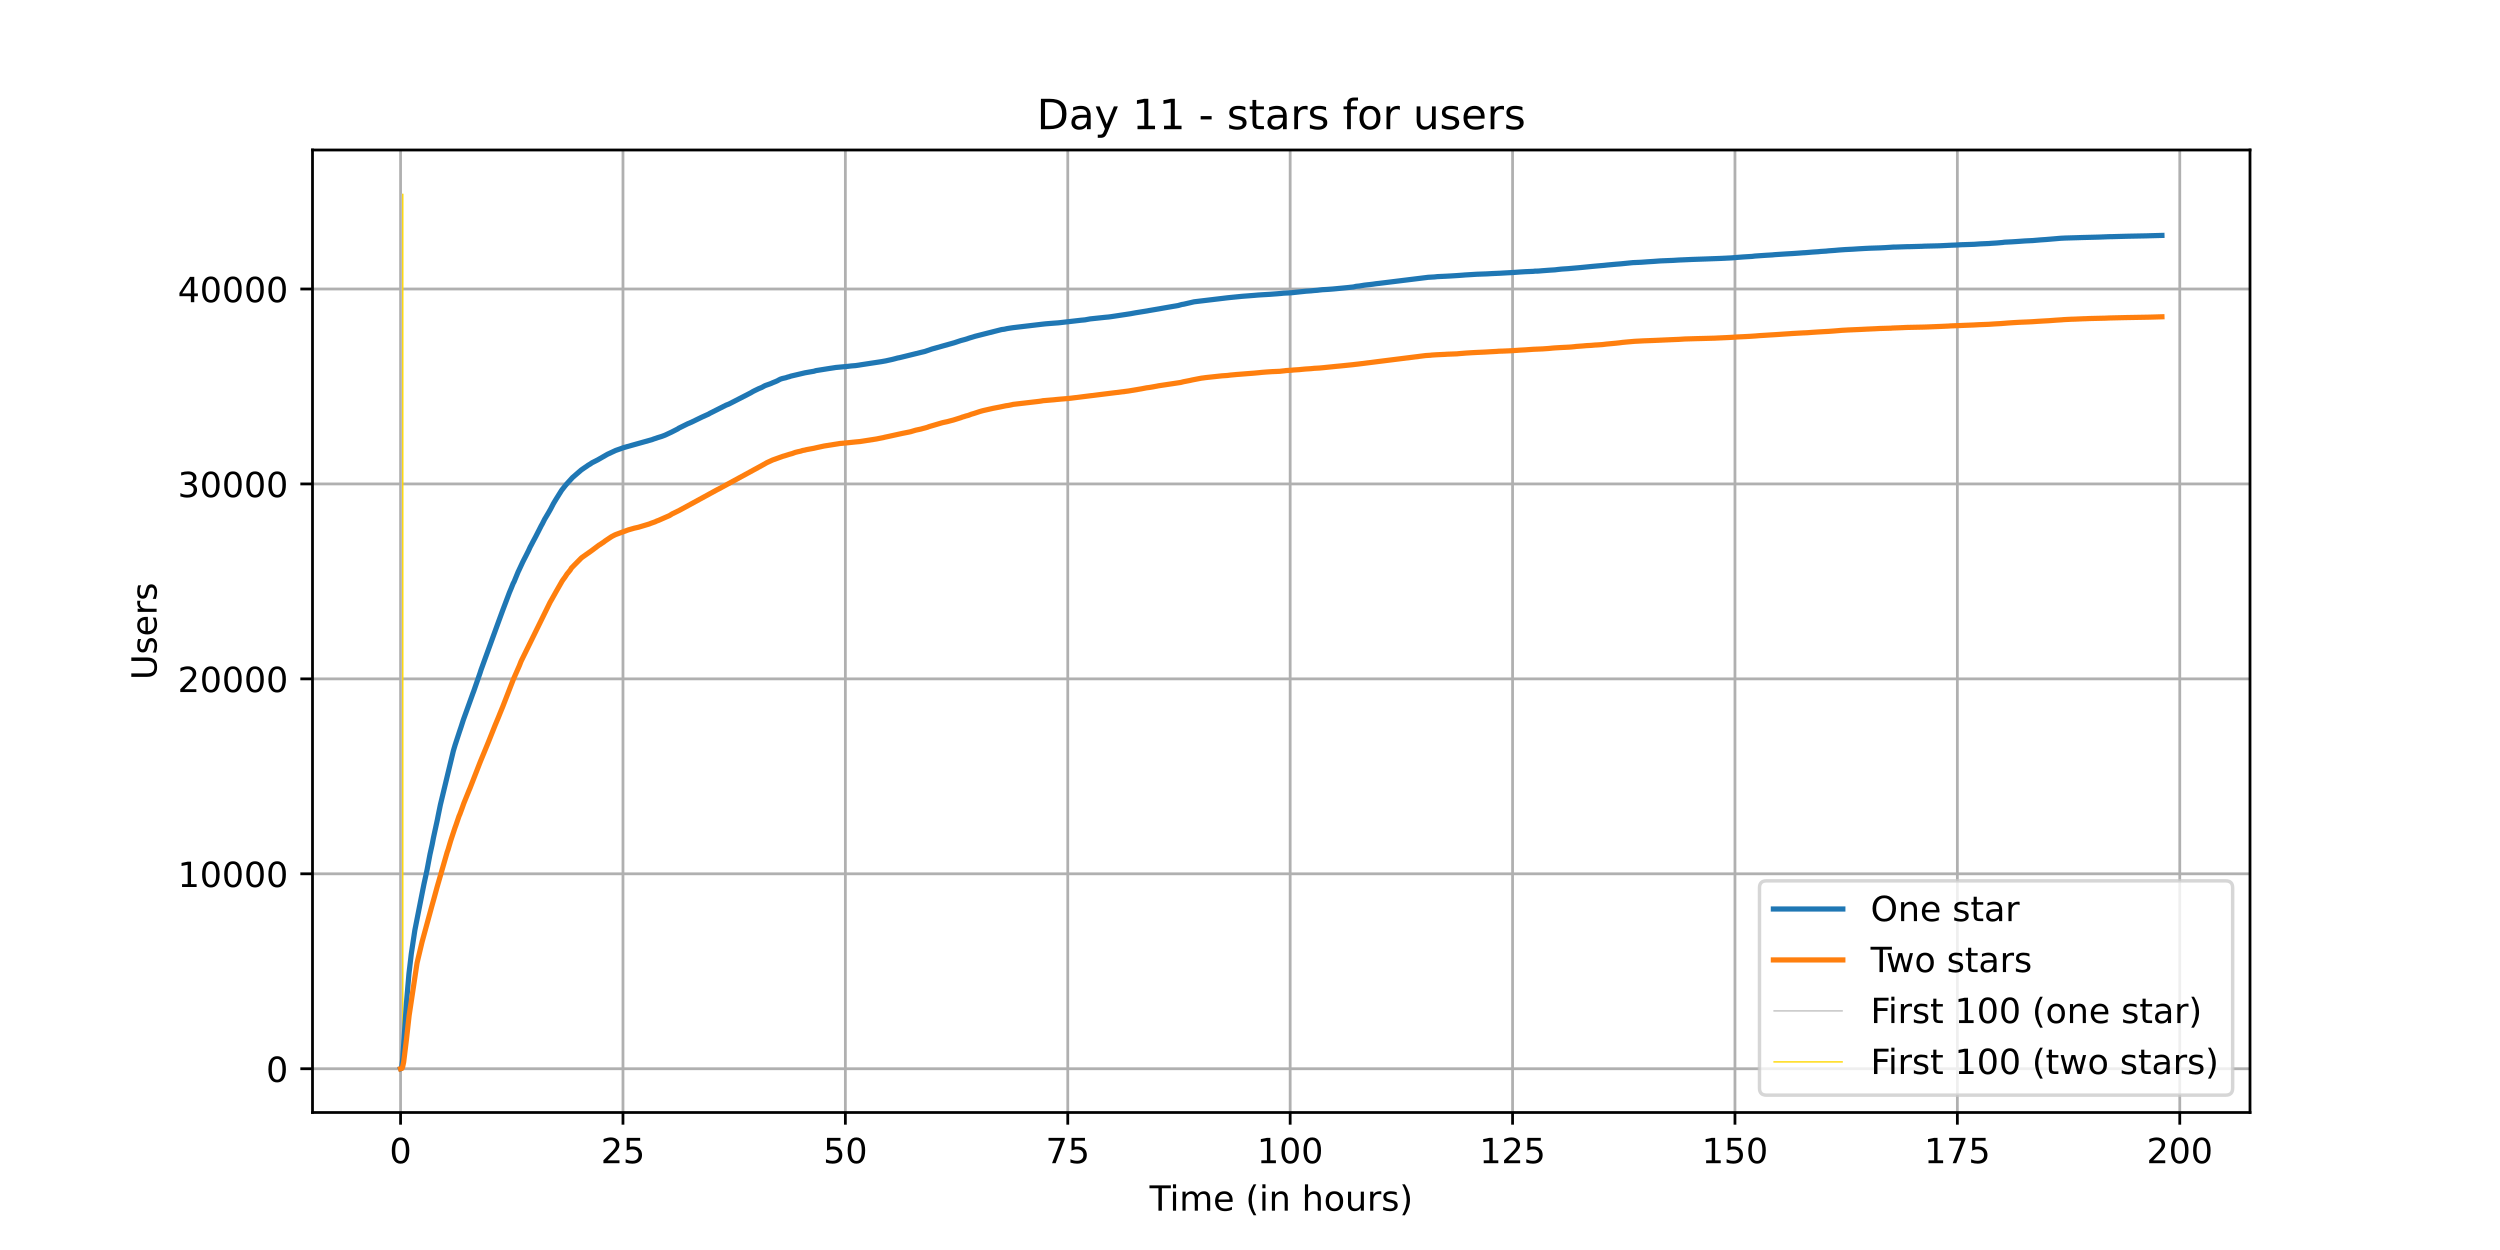 <?xml version="1.0" encoding="utf-8" standalone="no"?>
<!DOCTYPE svg PUBLIC "-//W3C//DTD SVG 1.1//EN"
  "http://www.w3.org/Graphics/SVG/1.1/DTD/svg11.dtd">
<!-- Created with matplotlib (https://matplotlib.org/) -->
<svg height="360pt" version="1.1" viewBox="0 0 720 360" width="720pt" xmlns="http://www.w3.org/2000/svg" xmlns:xlink="http://www.w3.org/1999/xlink">
 <defs>
  <style type="text/css">*{stroke-linecap:butt;stroke-linejoin:round;}</style>
 </defs>
 <g id="figure_1">
  <g id="patch_1">
   <path d="M 0 360 
L 720 360 
L 720 0 
L 0 0 
z
" style="fill:#ffffff;"/>
  </g>
  <g id="axes_1">
   <g id="patch_2">
    <path d="M 90 320.4 
L 648 320.4 
L 648 43.2 
L 90 43.2 
z
" style="fill:#ffffff;"/>
   </g>
   <g id="matplotlib.axis_1">
    <g id="xtick_1">
     <g id="line2d_1">
      <path clip-path="url(#pb06d4270ba)" d="M 115.364 320.4 
L 115.364 43.2 
" style="fill:none;stroke:#b0b0b0;stroke-linecap:square;stroke-width:0.8;"/>
     </g>
     <g id="line2d_2">
      <defs>
       <path d="M 0 0 
L 0 3.5 
" id="m2278aff1a6" style="stroke:#000000;stroke-width:0.8;"/>
      </defs>
      <g>
       <use style="stroke:#000000;stroke-width:0.8;" x="115.364" xlink:href="#m2278aff1a6" y="320.4"/>
      </g>
     </g>
     <g id="text_1">
      <!-- 0 -->
      <g transform="translate(112.182 334.998)scale(0.1 -0.1)">
       <defs>
        <path d="M 31.781 66.406 
Q 24.172 66.406 20.328 58.906 
Q 16.5 51.422 16.5 36.375 
Q 16.5 21.391 20.328 13.891 
Q 24.172 6.391 31.781 6.391 
Q 39.453 6.391 43.281 13.891 
Q 47.125 21.391 47.125 36.375 
Q 47.125 51.422 43.281 58.906 
Q 39.453 66.406 31.781 66.406 
z
M 31.781 74.219 
Q 44.047 74.219 50.516 64.516 
Q 56.984 54.828 56.984 36.375 
Q 56.984 17.969 50.516 8.266 
Q 44.047 -1.422 31.781 -1.422 
Q 19.531 -1.422 13.062 8.266 
Q 6.594 17.969 6.594 36.375 
Q 6.594 54.828 13.062 64.516 
Q 19.531 74.219 31.781 74.219 
z
" id="DejaVuSans-48"/>
       </defs>
       <use xlink:href="#DejaVuSans-48"/>
      </g>
     </g>
    </g>
    <g id="xtick_2">
     <g id="line2d_3">
      <path clip-path="url(#pb06d4270ba)" d="M 179.415 320.4 
L 179.415 43.2 
" style="fill:none;stroke:#b0b0b0;stroke-linecap:square;stroke-width:0.8;"/>
     </g>
     <g id="line2d_4">
      <g>
       <use style="stroke:#000000;stroke-width:0.8;" x="179.415" xlink:href="#m2278aff1a6" y="320.4"/>
      </g>
     </g>
     <g id="text_2">
      <!-- 25 -->
      <g transform="translate(173.052 334.998)scale(0.1 -0.1)">
       <defs>
        <path d="M 19.188 8.297 
L 53.609 8.297 
L 53.609 0 
L 7.328 0 
L 7.328 8.297 
Q 12.938 14.109 22.625 23.891 
Q 32.328 33.688 34.812 36.531 
Q 39.547 41.844 41.422 45.531 
Q 43.312 49.219 43.312 52.781 
Q 43.312 58.594 39.234 62.25 
Q 35.156 65.922 28.609 65.922 
Q 23.969 65.922 18.812 64.312 
Q 13.672 62.703 7.812 59.422 
L 7.812 69.391 
Q 13.766 71.781 18.938 73 
Q 24.125 74.219 28.422 74.219 
Q 39.75 74.219 46.484 68.547 
Q 53.219 62.891 53.219 53.422 
Q 53.219 48.922 51.531 44.891 
Q 49.859 40.875 45.406 35.406 
Q 44.188 33.984 37.641 27.219 
Q 31.109 20.453 19.188 8.297 
z
" id="DejaVuSans-50"/>
        <path d="M 10.797 72.906 
L 49.516 72.906 
L 49.516 64.594 
L 19.828 64.594 
L 19.828 46.734 
Q 21.969 47.469 24.109 47.828 
Q 26.266 48.188 28.422 48.188 
Q 40.625 48.188 47.75 41.5 
Q 54.891 34.812 54.891 23.391 
Q 54.891 11.625 47.562 5.094 
Q 40.234 -1.422 26.906 -1.422 
Q 22.312 -1.422 17.547 -0.641 
Q 12.797 0.141 7.719 1.703 
L 7.719 11.625 
Q 12.109 9.234 16.797 8.062 
Q 21.484 6.891 26.703 6.891 
Q 35.156 6.891 40.078 11.328 
Q 45.016 15.766 45.016 23.391 
Q 45.016 31 40.078 35.438 
Q 35.156 39.891 26.703 39.891 
Q 22.75 39.891 18.812 39.016 
Q 14.891 38.141 10.797 36.281 
z
" id="DejaVuSans-53"/>
       </defs>
       <use xlink:href="#DejaVuSans-50"/>
       <use x="63.623" xlink:href="#DejaVuSans-53"/>
      </g>
     </g>
    </g>
    <g id="xtick_3">
     <g id="line2d_5">
      <path clip-path="url(#pb06d4270ba)" d="M 243.466 320.4 
L 243.466 43.2 
" style="fill:none;stroke:#b0b0b0;stroke-linecap:square;stroke-width:0.8;"/>
     </g>
     <g id="line2d_6">
      <g>
       <use style="stroke:#000000;stroke-width:0.8;" x="243.466" xlink:href="#m2278aff1a6" y="320.4"/>
      </g>
     </g>
     <g id="text_3">
      <!-- 50 -->
      <g transform="translate(237.103 334.998)scale(0.1 -0.1)">
       <use xlink:href="#DejaVuSans-53"/>
       <use x="63.623" xlink:href="#DejaVuSans-48"/>
      </g>
     </g>
    </g>
    <g id="xtick_4">
     <g id="line2d_7">
      <path clip-path="url(#pb06d4270ba)" d="M 307.517 320.4 
L 307.517 43.2 
" style="fill:none;stroke:#b0b0b0;stroke-linecap:square;stroke-width:0.8;"/>
     </g>
     <g id="line2d_8">
      <g>
       <use style="stroke:#000000;stroke-width:0.8;" x="307.517" xlink:href="#m2278aff1a6" y="320.4"/>
      </g>
     </g>
     <g id="text_4">
      <!-- 75 -->
      <g transform="translate(301.154 334.998)scale(0.1 -0.1)">
       <defs>
        <path d="M 8.203 72.906 
L 55.078 72.906 
L 55.078 68.703 
L 28.609 0 
L 18.312 0 
L 43.219 64.594 
L 8.203 64.594 
z
" id="DejaVuSans-55"/>
       </defs>
       <use xlink:href="#DejaVuSans-55"/>
       <use x="63.623" xlink:href="#DejaVuSans-53"/>
      </g>
     </g>
    </g>
    <g id="xtick_5">
     <g id="line2d_9">
      <path clip-path="url(#pb06d4270ba)" d="M 371.568 320.4 
L 371.568 43.2 
" style="fill:none;stroke:#b0b0b0;stroke-linecap:square;stroke-width:0.8;"/>
     </g>
     <g id="line2d_10">
      <g>
       <use style="stroke:#000000;stroke-width:0.8;" x="371.568" xlink:href="#m2278aff1a6" y="320.4"/>
      </g>
     </g>
     <g id="text_5">
      <!-- 100 -->
      <g transform="translate(362.024 334.998)scale(0.1 -0.1)">
       <defs>
        <path d="M 12.406 8.297 
L 28.516 8.297 
L 28.516 63.922 
L 10.984 60.406 
L 10.984 69.391 
L 28.422 72.906 
L 38.281 72.906 
L 38.281 8.297 
L 54.391 8.297 
L 54.391 0 
L 12.406 0 
z
" id="DejaVuSans-49"/>
       </defs>
       <use xlink:href="#DejaVuSans-49"/>
       <use x="63.623" xlink:href="#DejaVuSans-48"/>
       <use x="127.246" xlink:href="#DejaVuSans-48"/>
      </g>
     </g>
    </g>
    <g id="xtick_6">
     <g id="line2d_11">
      <path clip-path="url(#pb06d4270ba)" d="M 435.619 320.4 
L 435.619 43.2 
" style="fill:none;stroke:#b0b0b0;stroke-linecap:square;stroke-width:0.8;"/>
     </g>
     <g id="line2d_12">
      <g>
       <use style="stroke:#000000;stroke-width:0.8;" x="435.619" xlink:href="#m2278aff1a6" y="320.4"/>
      </g>
     </g>
     <g id="text_6">
      <!-- 125 -->
      <g transform="translate(426.075 334.998)scale(0.1 -0.1)">
       <use xlink:href="#DejaVuSans-49"/>
       <use x="63.623" xlink:href="#DejaVuSans-50"/>
       <use x="127.246" xlink:href="#DejaVuSans-53"/>
      </g>
     </g>
    </g>
    <g id="xtick_7">
     <g id="line2d_13">
      <path clip-path="url(#pb06d4270ba)" d="M 499.67 320.4 
L 499.67 43.2 
" style="fill:none;stroke:#b0b0b0;stroke-linecap:square;stroke-width:0.8;"/>
     </g>
     <g id="line2d_14">
      <g>
       <use style="stroke:#000000;stroke-width:0.8;" x="499.67" xlink:href="#m2278aff1a6" y="320.4"/>
      </g>
     </g>
     <g id="text_7">
      <!-- 150 -->
      <g transform="translate(490.127 334.998)scale(0.1 -0.1)">
       <use xlink:href="#DejaVuSans-49"/>
       <use x="63.623" xlink:href="#DejaVuSans-53"/>
       <use x="127.246" xlink:href="#DejaVuSans-48"/>
      </g>
     </g>
    </g>
    <g id="xtick_8">
     <g id="line2d_15">
      <path clip-path="url(#pb06d4270ba)" d="M 563.721 320.4 
L 563.721 43.2 
" style="fill:none;stroke:#b0b0b0;stroke-linecap:square;stroke-width:0.8;"/>
     </g>
     <g id="line2d_16">
      <g>
       <use style="stroke:#000000;stroke-width:0.8;" x="563.721" xlink:href="#m2278aff1a6" y="320.4"/>
      </g>
     </g>
     <g id="text_8">
      <!-- 175 -->
      <g transform="translate(554.178 334.998)scale(0.1 -0.1)">
       <use xlink:href="#DejaVuSans-49"/>
       <use x="63.623" xlink:href="#DejaVuSans-55"/>
       <use x="127.246" xlink:href="#DejaVuSans-53"/>
      </g>
     </g>
    </g>
    <g id="xtick_9">
     <g id="line2d_17">
      <path clip-path="url(#pb06d4270ba)" d="M 627.773 320.4 
L 627.773 43.2 
" style="fill:none;stroke:#b0b0b0;stroke-linecap:square;stroke-width:0.8;"/>
     </g>
     <g id="line2d_18">
      <g>
       <use style="stroke:#000000;stroke-width:0.8;" x="627.773" xlink:href="#m2278aff1a6" y="320.4"/>
      </g>
     </g>
     <g id="text_9">
      <!-- 200 -->
      <g transform="translate(618.229 334.998)scale(0.1 -0.1)">
       <use xlink:href="#DejaVuSans-50"/>
       <use x="63.623" xlink:href="#DejaVuSans-48"/>
       <use x="127.246" xlink:href="#DejaVuSans-48"/>
      </g>
     </g>
    </g>
    <g id="text_10">
     <!-- Time (in hours) -->
     <g transform="translate(331.072 348.677)scale(0.1 -0.1)">
      <defs>
       <path d="M -0.297 72.906 
L 61.375 72.906 
L 61.375 64.594 
L 35.5 64.594 
L 35.5 0 
L 25.594 0 
L 25.594 64.594 
L -0.297 64.594 
z
" id="DejaVuSans-84"/>
       <path d="M 9.422 54.688 
L 18.406 54.688 
L 18.406 0 
L 9.422 0 
z
M 9.422 75.984 
L 18.406 75.984 
L 18.406 64.594 
L 9.422 64.594 
z
" id="DejaVuSans-105"/>
       <path d="M 52 44.188 
Q 55.375 50.25 60.062 53.125 
Q 64.75 56 71.094 56 
Q 79.641 56 84.281 50.016 
Q 88.922 44.047 88.922 33.016 
L 88.922 0 
L 79.891 0 
L 79.891 32.719 
Q 79.891 40.578 77.094 44.375 
Q 74.312 48.188 68.609 48.188 
Q 61.625 48.188 57.562 43.547 
Q 53.516 38.922 53.516 30.906 
L 53.516 0 
L 44.484 0 
L 44.484 32.719 
Q 44.484 40.625 41.703 44.406 
Q 38.922 48.188 33.109 48.188 
Q 26.219 48.188 22.156 43.531 
Q 18.109 38.875 18.109 30.906 
L 18.109 0 
L 9.078 0 
L 9.078 54.688 
L 18.109 54.688 
L 18.109 46.188 
Q 21.188 51.219 25.484 53.609 
Q 29.781 56 35.688 56 
Q 41.656 56 45.828 52.969 
Q 50 49.953 52 44.188 
z
" id="DejaVuSans-109"/>
       <path d="M 56.203 29.594 
L 56.203 25.203 
L 14.891 25.203 
Q 15.484 15.922 20.484 11.062 
Q 25.484 6.203 34.422 6.203 
Q 39.594 6.203 44.453 7.469 
Q 49.312 8.734 54.109 11.281 
L 54.109 2.781 
Q 49.266 0.734 44.188 -0.344 
Q 39.109 -1.422 33.891 -1.422 
Q 20.797 -1.422 13.156 6.188 
Q 5.516 13.812 5.516 26.812 
Q 5.516 40.234 12.766 48.109 
Q 20.016 56 32.328 56 
Q 43.359 56 49.781 48.891 
Q 56.203 41.797 56.203 29.594 
z
M 47.219 32.234 
Q 47.125 39.594 43.094 43.984 
Q 39.062 48.391 32.422 48.391 
Q 24.906 48.391 20.391 44.141 
Q 15.875 39.891 15.188 32.172 
z
" id="DejaVuSans-101"/>
       <path id="DejaVuSans-32"/>
       <path d="M 31 75.875 
Q 24.469 64.656 21.281 53.656 
Q 18.109 42.672 18.109 31.391 
Q 18.109 20.125 21.312 9.062 
Q 24.516 -2 31 -13.188 
L 23.188 -13.188 
Q 15.875 -1.703 12.234 9.375 
Q 8.594 20.453 8.594 31.391 
Q 8.594 42.281 12.203 53.312 
Q 15.828 64.359 23.188 75.875 
z
" id="DejaVuSans-40"/>
       <path d="M 54.891 33.016 
L 54.891 0 
L 45.906 0 
L 45.906 32.719 
Q 45.906 40.484 42.875 44.328 
Q 39.844 48.188 33.797 48.188 
Q 26.516 48.188 22.312 43.547 
Q 18.109 38.922 18.109 30.906 
L 18.109 0 
L 9.078 0 
L 9.078 54.688 
L 18.109 54.688 
L 18.109 46.188 
Q 21.344 51.125 25.703 53.562 
Q 30.078 56 35.797 56 
Q 45.219 56 50.047 50.172 
Q 54.891 44.344 54.891 33.016 
z
" id="DejaVuSans-110"/>
       <path d="M 54.891 33.016 
L 54.891 0 
L 45.906 0 
L 45.906 32.719 
Q 45.906 40.484 42.875 44.328 
Q 39.844 48.188 33.797 48.188 
Q 26.516 48.188 22.312 43.547 
Q 18.109 38.922 18.109 30.906 
L 18.109 0 
L 9.078 0 
L 9.078 75.984 
L 18.109 75.984 
L 18.109 46.188 
Q 21.344 51.125 25.703 53.562 
Q 30.078 56 35.797 56 
Q 45.219 56 50.047 50.172 
Q 54.891 44.344 54.891 33.016 
z
" id="DejaVuSans-104"/>
       <path d="M 30.609 48.391 
Q 23.391 48.391 19.188 42.75 
Q 14.984 37.109 14.984 27.297 
Q 14.984 17.484 19.156 11.844 
Q 23.344 6.203 30.609 6.203 
Q 37.797 6.203 41.984 11.859 
Q 46.188 17.531 46.188 27.297 
Q 46.188 37.016 41.984 42.703 
Q 37.797 48.391 30.609 48.391 
z
M 30.609 56 
Q 42.328 56 49.016 48.375 
Q 55.719 40.766 55.719 27.297 
Q 55.719 13.875 49.016 6.219 
Q 42.328 -1.422 30.609 -1.422 
Q 18.844 -1.422 12.172 6.219 
Q 5.516 13.875 5.516 27.297 
Q 5.516 40.766 12.172 48.375 
Q 18.844 56 30.609 56 
z
" id="DejaVuSans-111"/>
       <path d="M 8.5 21.578 
L 8.5 54.688 
L 17.484 54.688 
L 17.484 21.922 
Q 17.484 14.156 20.5 10.266 
Q 23.531 6.391 29.594 6.391 
Q 36.859 6.391 41.078 11.031 
Q 45.312 15.672 45.312 23.688 
L 45.312 54.688 
L 54.297 54.688 
L 54.297 0 
L 45.312 0 
L 45.312 8.406 
Q 42.047 3.422 37.719 1 
Q 33.406 -1.422 27.688 -1.422 
Q 18.266 -1.422 13.375 4.438 
Q 8.5 10.297 8.5 21.578 
z
M 31.109 56 
z
" id="DejaVuSans-117"/>
       <path d="M 41.109 46.297 
Q 39.594 47.172 37.812 47.578 
Q 36.031 48 33.891 48 
Q 26.266 48 22.188 43.047 
Q 18.109 38.094 18.109 28.812 
L 18.109 0 
L 9.078 0 
L 9.078 54.688 
L 18.109 54.688 
L 18.109 46.188 
Q 20.953 51.172 25.484 53.578 
Q 30.031 56 36.531 56 
Q 37.453 56 38.578 55.875 
Q 39.703 55.766 41.062 55.516 
z
" id="DejaVuSans-114"/>
       <path d="M 44.281 53.078 
L 44.281 44.578 
Q 40.484 46.531 36.375 47.5 
Q 32.281 48.484 27.875 48.484 
Q 21.188 48.484 17.844 46.438 
Q 14.5 44.391 14.5 40.281 
Q 14.5 37.156 16.891 35.375 
Q 19.281 33.594 26.516 31.984 
L 29.594 31.297 
Q 39.156 29.25 43.188 25.516 
Q 47.219 21.781 47.219 15.094 
Q 47.219 7.469 41.188 3.016 
Q 35.156 -1.422 24.609 -1.422 
Q 20.219 -1.422 15.453 -0.562 
Q 10.688 0.297 5.422 2 
L 5.422 11.281 
Q 10.406 8.688 15.234 7.391 
Q 20.062 6.109 24.812 6.109 
Q 31.156 6.109 34.562 8.281 
Q 37.984 10.453 37.984 14.406 
Q 37.984 18.062 35.516 20.016 
Q 33.062 21.969 24.703 23.781 
L 21.578 24.516 
Q 13.234 26.266 9.516 29.906 
Q 5.812 33.547 5.812 39.891 
Q 5.812 47.609 11.281 51.797 
Q 16.75 56 26.812 56 
Q 31.781 56 36.172 55.266 
Q 40.578 54.547 44.281 53.078 
z
" id="DejaVuSans-115"/>
       <path d="M 8.016 75.875 
L 15.828 75.875 
Q 23.141 64.359 26.781 53.312 
Q 30.422 42.281 30.422 31.391 
Q 30.422 20.453 26.781 9.375 
Q 23.141 -1.703 15.828 -13.188 
L 8.016 -13.188 
Q 14.5 -2 17.703 9.062 
Q 20.906 20.125 20.906 31.391 
Q 20.906 42.672 17.703 53.656 
Q 14.5 64.656 8.016 75.875 
z
" id="DejaVuSans-41"/>
      </defs>
      <use xlink:href="#DejaVuSans-84"/>
      <use x="57.959" xlink:href="#DejaVuSans-105"/>
      <use x="85.742" xlink:href="#DejaVuSans-109"/>
      <use x="183.154" xlink:href="#DejaVuSans-101"/>
      <use x="244.678" xlink:href="#DejaVuSans-32"/>
      <use x="276.465" xlink:href="#DejaVuSans-40"/>
      <use x="315.479" xlink:href="#DejaVuSans-105"/>
      <use x="343.262" xlink:href="#DejaVuSans-110"/>
      <use x="406.641" xlink:href="#DejaVuSans-32"/>
      <use x="438.428" xlink:href="#DejaVuSans-104"/>
      <use x="501.807" xlink:href="#DejaVuSans-111"/>
      <use x="562.988" xlink:href="#DejaVuSans-117"/>
      <use x="626.367" xlink:href="#DejaVuSans-114"/>
      <use x="667.48" xlink:href="#DejaVuSans-115"/>
      <use x="719.58" xlink:href="#DejaVuSans-41"/>
     </g>
    </g>
   </g>
   <g id="matplotlib.axis_2">
    <g id="ytick_1">
     <g id="line2d_19">
      <path clip-path="url(#pb06d4270ba)" d="M 90 307.8 
L 648 307.8 
" style="fill:none;stroke:#b0b0b0;stroke-linecap:square;stroke-width:0.8;"/>
     </g>
     <g id="line2d_20">
      <defs>
       <path d="M 0 0 
L -3.5 0 
" id="mfbbe90c7ec" style="stroke:#000000;stroke-width:0.8;"/>
      </defs>
      <g>
       <use style="stroke:#000000;stroke-width:0.8;" x="90" xlink:href="#mfbbe90c7ec" y="307.8"/>
      </g>
     </g>
     <g id="text_11">
      <!-- 0 -->
      <g transform="translate(76.638 311.599)scale(0.1 -0.1)">
       <use xlink:href="#DejaVuSans-48"/>
      </g>
     </g>
    </g>
    <g id="ytick_2">
     <g id="line2d_21">
      <path clip-path="url(#pb06d4270ba)" d="M 90 251.658 
L 648 251.658 
" style="fill:none;stroke:#b0b0b0;stroke-linecap:square;stroke-width:0.8;"/>
     </g>
     <g id="line2d_22">
      <g>
       <use style="stroke:#000000;stroke-width:0.8;" x="90" xlink:href="#mfbbe90c7ec" y="251.658"/>
      </g>
     </g>
     <g id="text_12">
      <!-- 10000 -->
      <g transform="translate(51.188 255.458)scale(0.1 -0.1)">
       <use xlink:href="#DejaVuSans-49"/>
       <use x="63.623" xlink:href="#DejaVuSans-48"/>
       <use x="127.246" xlink:href="#DejaVuSans-48"/>
       <use x="190.869" xlink:href="#DejaVuSans-48"/>
       <use x="254.492" xlink:href="#DejaVuSans-48"/>
      </g>
     </g>
    </g>
    <g id="ytick_3">
     <g id="line2d_23">
      <path clip-path="url(#pb06d4270ba)" d="M 90 195.517 
L 648 195.517 
" style="fill:none;stroke:#b0b0b0;stroke-linecap:square;stroke-width:0.8;"/>
     </g>
     <g id="line2d_24">
      <g>
       <use style="stroke:#000000;stroke-width:0.8;" x="90" xlink:href="#mfbbe90c7ec" y="195.517"/>
      </g>
     </g>
     <g id="text_13">
      <!-- 20000 -->
      <g transform="translate(51.188 199.316)scale(0.1 -0.1)">
       <use xlink:href="#DejaVuSans-50"/>
       <use x="63.623" xlink:href="#DejaVuSans-48"/>
       <use x="127.246" xlink:href="#DejaVuSans-48"/>
       <use x="190.869" xlink:href="#DejaVuSans-48"/>
       <use x="254.492" xlink:href="#DejaVuSans-48"/>
      </g>
     </g>
    </g>
    <g id="ytick_4">
     <g id="line2d_25">
      <path clip-path="url(#pb06d4270ba)" d="M 90 139.375 
L 648 139.375 
" style="fill:none;stroke:#b0b0b0;stroke-linecap:square;stroke-width:0.8;"/>
     </g>
     <g id="line2d_26">
      <g>
       <use style="stroke:#000000;stroke-width:0.8;" x="90" xlink:href="#mfbbe90c7ec" y="139.375"/>
      </g>
     </g>
     <g id="text_14">
      <!-- 30000 -->
      <g transform="translate(51.188 143.174)scale(0.1 -0.1)">
       <defs>
        <path d="M 40.578 39.312 
Q 47.656 37.797 51.625 33 
Q 55.609 28.219 55.609 21.188 
Q 55.609 10.406 48.188 4.484 
Q 40.766 -1.422 27.094 -1.422 
Q 22.516 -1.422 17.656 -0.516 
Q 12.797 0.391 7.625 2.203 
L 7.625 11.719 
Q 11.719 9.328 16.594 8.109 
Q 21.484 6.891 26.812 6.891 
Q 36.078 6.891 40.938 10.547 
Q 45.797 14.203 45.797 21.188 
Q 45.797 27.641 41.281 31.266 
Q 36.766 34.906 28.719 34.906 
L 20.219 34.906 
L 20.219 43.016 
L 29.109 43.016 
Q 36.375 43.016 40.234 45.922 
Q 44.094 48.828 44.094 54.297 
Q 44.094 59.906 40.109 62.906 
Q 36.141 65.922 28.719 65.922 
Q 24.656 65.922 20.016 65.031 
Q 15.375 64.156 9.812 62.312 
L 9.812 71.094 
Q 15.438 72.656 20.344 73.438 
Q 25.25 74.219 29.594 74.219 
Q 40.828 74.219 47.359 69.109 
Q 53.906 64.016 53.906 55.328 
Q 53.906 49.266 50.438 45.094 
Q 46.969 40.922 40.578 39.312 
z
" id="DejaVuSans-51"/>
       </defs>
       <use xlink:href="#DejaVuSans-51"/>
       <use x="63.623" xlink:href="#DejaVuSans-48"/>
       <use x="127.246" xlink:href="#DejaVuSans-48"/>
       <use x="190.869" xlink:href="#DejaVuSans-48"/>
       <use x="254.492" xlink:href="#DejaVuSans-48"/>
      </g>
     </g>
    </g>
    <g id="ytick_5">
     <g id="line2d_27">
      <path clip-path="url(#pb06d4270ba)" d="M 90 83.233 
L 648 83.233 
" style="fill:none;stroke:#b0b0b0;stroke-linecap:square;stroke-width:0.8;"/>
     </g>
     <g id="line2d_28">
      <g>
       <use style="stroke:#000000;stroke-width:0.8;" x="90" xlink:href="#mfbbe90c7ec" y="83.233"/>
      </g>
     </g>
     <g id="text_15">
      <!-- 40000 -->
      <g transform="translate(51.188 87.033)scale(0.1 -0.1)">
       <defs>
        <path d="M 37.797 64.312 
L 12.891 25.391 
L 37.797 25.391 
z
M 35.203 72.906 
L 47.609 72.906 
L 47.609 25.391 
L 58.016 25.391 
L 58.016 17.188 
L 47.609 17.188 
L 47.609 0 
L 37.797 0 
L 37.797 17.188 
L 4.891 17.188 
L 4.891 26.703 
z
" id="DejaVuSans-52"/>
       </defs>
       <use xlink:href="#DejaVuSans-52"/>
       <use x="63.623" xlink:href="#DejaVuSans-48"/>
       <use x="127.246" xlink:href="#DejaVuSans-48"/>
       <use x="190.869" xlink:href="#DejaVuSans-48"/>
       <use x="254.492" xlink:href="#DejaVuSans-48"/>
      </g>
     </g>
    </g>
    <g id="text_16">
     <!-- Users -->
     <g transform="translate(45.108 195.801)rotate(-90)scale(0.1 -0.1)">
      <defs>
       <path d="M 8.688 72.906 
L 18.609 72.906 
L 18.609 28.609 
Q 18.609 16.891 22.844 11.734 
Q 27.094 6.594 36.625 6.594 
Q 46.094 6.594 50.344 11.734 
Q 54.594 16.891 54.594 28.609 
L 54.594 72.906 
L 64.5 72.906 
L 64.5 27.391 
Q 64.5 13.141 57.438 5.859 
Q 50.391 -1.422 36.625 -1.422 
Q 22.797 -1.422 15.734 5.859 
Q 8.688 13.141 8.688 27.391 
z
" id="DejaVuSans-85"/>
      </defs>
      <use xlink:href="#DejaVuSans-85"/>
      <use x="73.193" xlink:href="#DejaVuSans-115"/>
      <use x="125.293" xlink:href="#DejaVuSans-101"/>
      <use x="186.816" xlink:href="#DejaVuSans-114"/>
      <use x="227.93" xlink:href="#DejaVuSans-115"/>
     </g>
    </g>
   </g>
   <g id="LineCollection_1">
    <path clip-path="url(#pb06d4270ba)" d="M 115.749 307.8 
L 115.749 55.8 
" style="fill:none;stroke:#c0c0c0;stroke-width:0.4;"/>
   </g>
   <g id="LineCollection_2">
    <path clip-path="url(#pb06d4270ba)" d="M 116.003 307.8 
L 116.003 55.8 
" style="fill:none;stroke:#ffd700;stroke-width:0.4;"/>
   </g>
   <g id="line2d_29">
    <path clip-path="url(#pb06d4270ba)" d="M 115.364 307.8 
L 115.58 307.699 
L 115.707 307.356 
L 115.961 305.15 
L 116.384 298.986 
L 117.062 288.807 
L 117.781 280.392 
L 118.459 274.654 
L 119.474 267.928 
L 121.632 256.975 
L 122.098 254.628 
L 122.775 251.546 
L 123.028 250.333 
L 123.833 246.055 
L 124.467 243.192 
L 124.849 241.199 
L 125.949 236.135 
L 126.203 234.838 
L 126.838 231.734 
L 130.562 216.267 
L 131.07 214.554 
L 132.339 210.686 
L 132.804 209.305 
L 133.439 207.329 
L 136.199 199.666 
L 136.412 199.115 
L 138.274 193.759 
L 138.528 192.951 
L 139.67 189.796 
L 143.648 178.854 
L 144.791 175.744 
L 146.695 170.696 
L 146.864 170.292 
L 147.203 169.489 
L 147.795 168.018 
L 148.049 167.558 
L 149.234 164.672 
L 149.403 164.33 
L 150.503 161.961 
L 150.842 161.276 
L 151.392 160.215 
L 152.026 158.957 
L 152.196 158.62 
L 152.746 157.419 
L 152.915 157.127 
L 153.55 155.909 
L 154.27 154.561 
L 155.201 152.742 
L 155.879 151.401 
L 156.175 150.89 
L 156.852 149.542 
L 157.995 147.622 
L 158.588 146.578 
L 159.35 145.107 
L 159.604 144.675 
L 160.07 143.894 
L 161.721 141.245 
L 162.356 140.43 
L 162.779 139.892 
L 163.245 139.341 
L 164.895 137.522 
L 167.394 135.361 
L 168.071 134.889 
L 168.494 134.603 
L 169.002 134.266 
L 169.298 134.042 
L 169.679 133.811 
L 169.976 133.643 
L 170.526 133.261 
L 170.991 133.031 
L 171.88 132.576 
L 172.134 132.447 
L 174.97 130.819 
L 175.266 130.684 
L 177.339 129.719 
L 178.693 129.247 
L 179.497 128.95 
L 180.513 128.658 
L 187.791 126.614 
L 188.129 126.479 
L 188.383 126.389 
L 188.937 126.215 
L 189.361 126.058 
L 190.588 125.682 
L 191.52 125.328 
L 193.381 124.458 
L 194.439 123.919 
L 195.243 123.504 
L 195.455 123.335 
L 198.163 121.994 
L 198.459 121.892 
L 198.84 121.713 
L 199.094 121.612 
L 202.142 120.13 
L 204.088 119.254 
L 204.427 119.04 
L 204.892 118.81 
L 209.081 116.694 
L 209.928 116.363 
L 215.174 113.673 
L 215.344 113.584 
L 216.233 113.123 
L 216.825 112.769 
L 217.29 112.528 
L 217.756 112.303 
L 218.517 111.933 
L 219.195 111.658 
L 219.449 111.546 
L 220.126 111.164 
L 220.506 110.995 
L 221.776 110.552 
L 222.241 110.361 
L 222.58 110.204 
L 223.384 109.884 
L 223.935 109.637 
L 224.273 109.44 
L 224.738 109.204 
L 225.331 109.008 
L 226.346 108.778 
L 226.727 108.637 
L 227.447 108.447 
L 227.7 108.34 
L 231.847 107.363 
L 234.428 106.914 
L 234.978 106.74 
L 239.045 106.089 
L 240.018 105.943 
L 240.695 105.836 
L 243.361 105.589 
L 244.377 105.488 
L 245.138 105.392 
L 246.408 105.291 
L 247.339 105.157 
L 247.974 105.05 
L 253.898 104.146 
L 255.168 103.916 
L 255.633 103.809 
L 256.945 103.523 
L 257.791 103.304 
L 258.511 103.107 
L 259.061 103.006 
L 260.076 102.759 
L 265.326 101.468 
L 266.341 101.227 
L 268.414 100.514 
L 274.804 98.723 
L 276.708 98.088 
L 277.428 97.898 
L 277.851 97.785 
L 278.528 97.583 
L 278.952 97.426 
L 279.544 97.241 
L 280.856 96.842 
L 288.473 94.911 
L 289.277 94.81 
L 289.954 94.653 
L 290.589 94.546 
L 291.054 94.473 
L 291.774 94.366 
L 300.237 93.361 
L 301.21 93.255 
L 303.326 93.086 
L 304.723 92.985 
L 305.442 92.907 
L 311.366 92.222 
L 312.467 92.121 
L 313.948 91.845 
L 318.223 91.391 
L 319.323 91.29 
L 320.212 91.166 
L 325.549 90.358 
L 327.03 90.083 
L 330.459 89.532 
L 330.839 89.454 
L 333.844 88.943 
L 335.114 88.713 
L 337.696 88.264 
L 338.754 88.09 
L 339.347 87.983 
L 339.685 87.882 
L 340.405 87.685 
L 340.871 87.618 
L 343.918 86.916 
L 353.485 85.765 
L 354.501 85.659 
L 357.844 85.327 
L 359.241 85.221 
L 361.188 85.069 
L 362.373 84.963 
L 363.939 84.867 
L 365.801 84.76 
L 367.793 84.609 
L 368.98 84.508 
L 369.701 84.429 
L 371.821 84.322 
L 376.095 83.868 
L 377.618 83.761 
L 378.295 83.688 
L 379.481 83.593 
L 379.904 83.537 
L 380.92 83.43 
L 382.316 83.351 
L 383.669 83.25 
L 384.304 83.194 
L 387.436 82.891 
L 388.494 82.784 
L 388.875 82.739 
L 389.806 82.644 
L 390.568 82.459 
L 391.541 82.363 
L 392.049 82.273 
L 392.599 82.183 
L 392.937 82.127 
L 393.826 82.021 
L 394.461 81.959 
L 395.35 81.852 
L 396.28 81.712 
L 397.254 81.605 
L 411.309 79.865 
L 413.171 79.758 
L 413.934 79.668 
L 416.22 79.562 
L 417.616 79.489 
L 419.309 79.382 
L 419.859 79.348 
L 421.255 79.247 
L 421.89 79.191 
L 423.667 79.084 
L 425.275 78.983 
L 428.195 78.877 
L 429.676 78.793 
L 432.088 78.686 
L 433.612 78.596 
L 435.643 78.489 
L 436.193 78.45 
L 437.674 78.343 
L 439.24 78.248 
L 441.651 78.147 
L 442.075 78.091 
L 443.006 78.074 
L 444.234 77.967 
L 446.225 77.816 
L 447.832 77.715 
L 448.594 77.619 
L 449.525 77.518 
L 449.905 77.484 
L 451.557 77.378 
L 453.926 77.17 
L 455.154 77.063 
L 458.541 76.727 
L 459.685 76.62 
L 461.929 76.429 
L 462.903 76.322 
L 465.443 76.092 
L 466.797 75.985 
L 470.268 75.637 
L 472.681 75.531 
L 474.501 75.396 
L 476.194 75.289 
L 478.142 75.143 
L 480.681 75.037 
L 481.866 74.992 
L 483.516 74.885 
L 484.701 74.835 
L 487.113 74.728 
L 488.213 74.689 
L 491.305 74.582 
L 492.491 74.537 
L 495.412 74.43 
L 496.639 74.374 
L 498.713 74.268 
L 500.872 74.088 
L 502.268 73.987 
L 502.818 73.953 
L 504.595 73.846 
L 505.399 73.74 
L 506.965 73.633 
L 508.7 73.515 
L 510.436 73.414 
L 511.113 73.341 
L 512.763 73.235 
L 514.413 73.128 
L 516.275 73.021 
L 518.052 72.898 
L 519.365 72.797 
L 519.873 72.774 
L 521.99 72.6 
L 523.64 72.493 
L 524.319 72.42 
L 525.927 72.319 
L 526.647 72.241 
L 528.426 72.112 
L 529.611 72.005 
L 531.433 71.876 
L 533.591 71.769 
L 535.199 71.663 
L 537.061 71.556 
L 538.415 71.489 
L 541.588 71.382 
L 542.943 71.314 
L 544.551 71.213 
L 545.143 71.168 
L 546.074 71.152 
L 549.205 71.045 
L 550.093 71.034 
L 553.606 70.933 
L 554.156 70.899 
L 558.472 70.792 
L 559.742 70.731 
L 561.942 70.624 
L 563.128 70.579 
L 564.905 70.478 
L 565.37 70.467 
L 568.586 70.36 
L 570.322 70.237 
L 572.86 70.13 
L 573.453 70.079 
L 575.145 69.973 
L 575.738 69.922 
L 576.796 69.827 
L 577.261 69.754 
L 579.462 69.647 
L 581.113 69.54 
L 582.596 69.434 
L 583.188 69.389 
L 585.432 69.282 
L 587.719 69.086 
L 589.285 68.979 
L 591.614 68.782 
L 592.842 68.676 
L 593.477 68.62 
L 594.747 68.558 
L 598.387 68.451 
L 599.488 68.412 
L 603.635 68.305 
L 604.651 68.277 
L 607.317 68.171 
L 608.205 68.159 
L 611.973 68.053 
L 612.945 68.03 
L 618.235 67.924 
L 619.293 67.89 
L 622.636 67.8 
L 622.636 67.8 
" style="fill:none;stroke:#1f77b4;stroke-linecap:square;stroke-width:1.5;"/>
   </g>
   <g id="line2d_30">
    <path clip-path="url(#pb06d4270ba)" d="M 115.364 307.8 
L 115.749 307.693 
L 115.961 307.25 
L 116.258 305.88 
L 117.062 299.334 
L 117.823 292.518 
L 120.109 277.338 
L 121.547 271.302 
L 124.383 260.91 
L 124.891 259.114 
L 125.864 255.549 
L 128.784 245.415 
L 129.039 244.708 
L 129.757 242.266 
L 129.969 241.609 
L 131.027 238.415 
L 131.323 237.606 
L 132.212 235.007 
L 132.423 234.541 
L 132.889 233.278 
L 133.227 232.346 
L 133.566 231.386 
L 135.098 227.602 
L 135.353 227.007 
L 138.147 219.837 
L 138.485 218.99 
L 139.416 216.744 
L 140.729 213.544 
L 142.59 208.873 
L 143.225 207.351 
L 143.563 206.537 
L 144.029 205.375 
L 144.791 203.517 
L 147.838 195.674 
L 149.572 191.727 
L 150.08 190.43 
L 158.419 173.464 
L 158.842 172.734 
L 159.858 170.921 
L 160.07 170.539 
L 161.89 167.362 
L 162.102 167.047 
L 162.482 166.52 
L 162.652 166.306 
L 163.371 165.2 
L 163.541 165.037 
L 163.88 164.599 
L 164.176 164.246 
L 164.599 163.561 
L 167.394 160.726 
L 167.69 160.49 
L 170.357 158.609 
L 172.558 156.959 
L 172.769 156.852 
L 173.277 156.509 
L 173.489 156.358 
L 173.827 156.15 
L 174.25 155.808 
L 175.435 155.01 
L 175.858 154.73 
L 176.197 154.511 
L 177.043 154.073 
L 177.339 153.944 
L 180.936 152.613 
L 181.613 152.422 
L 182.671 152.114 
L 183.856 151.85 
L 186.987 150.907 
L 187.452 150.716 
L 188.679 150.283 
L 189.15 150.053 
L 189.657 149.873 
L 191.858 148.902 
L 192.197 148.756 
L 192.831 148.476 
L 193.635 147.965 
L 193.974 147.819 
L 194.397 147.605 
L 195.709 146.96 
L 206.585 141.02 
L 207.008 140.818 
L 219.406 134.064 
L 220.845 133.25 
L 222.538 132.47 
L 225.542 131.392 
L 225.923 131.291 
L 227.362 130.836 
L 228.165 130.617 
L 229.012 130.297 
L 229.859 130.084 
L 230.197 130.016 
L 230.62 129.921 
L 231.17 129.735 
L 231.762 129.634 
L 232.228 129.505 
L 234.386 129.107 
L 235.105 128.938 
L 237.348 128.45 
L 241.33 127.821 
L 241.838 127.731 
L 243.065 127.625 
L 246.577 127.265 
L 247.72 127.159 
L 252.459 126.418 
L 253.051 126.294 
L 254.49 126.013 
L 254.745 125.935 
L 256.099 125.648 
L 258.553 125.104 
L 259.822 124.829 
L 260.118 124.767 
L 261.727 124.447 
L 262.319 124.318 
L 262.658 124.211 
L 263.758 123.88 
L 265.198 123.577 
L 265.707 123.431 
L 266.511 123.223 
L 267.145 123.038 
L 267.484 122.892 
L 271.08 121.836 
L 271.546 121.707 
L 272.857 121.427 
L 273.704 121.196 
L 274.551 120.977 
L 276.836 120.259 
L 277.089 120.141 
L 277.724 119.961 
L 278.105 119.826 
L 278.909 119.619 
L 279.756 119.288 
L 280.475 119.085 
L 282.168 118.524 
L 282.887 118.322 
L 283.226 118.232 
L 286.061 117.586 
L 287.881 117.238 
L 289.701 116.857 
L 290.462 116.756 
L 291.054 116.632 
L 291.478 116.542 
L 291.774 116.464 
L 299.264 115.588 
L 299.983 115.481 
L 300.364 115.403 
L 301.634 115.296 
L 302.226 115.245 
L 303.496 115.139 
L 304.216 115.06 
L 305.4 114.953 
L 307.558 114.774 
L 308.531 114.667 
L 324.957 112.618 
L 325.591 112.511 
L 328.681 111.989 
L 330.205 111.692 
L 331.051 111.585 
L 333.209 111.203 
L 333.59 111.119 
L 340.066 110.142 
L 340.871 109.934 
L 342.691 109.581 
L 343.368 109.423 
L 344.976 109.109 
L 345.527 109.002 
L 346.034 108.907 
L 346.416 108.862 
L 347.177 108.755 
L 351.919 108.239 
L 353.527 108.132 
L 354.374 108.02 
L 355.474 107.919 
L 356.109 107.857 
L 357.506 107.75 
L 359.537 107.588 
L 360.891 107.487 
L 361.527 107.43 
L 362.669 107.324 
L 363.347 107.251 
L 364.658 107.144 
L 366.309 107.032 
L 368.641 106.936 
L 369.065 106.88 
L 369.957 106.785 
L 370.423 106.717 
L 372.118 106.611 
L 372.54 106.56 
L 374.191 106.454 
L 374.867 106.381 
L 376.01 106.274 
L 377.533 106.178 
L 378.549 106.072 
L 379.946 105.999 
L 381.088 105.892 
L 384.77 105.516 
L 385.913 105.409 
L 389.51 105.039 
L 390.356 104.938 
L 391.075 104.859 
L 410.589 102.4 
L 412.028 102.31 
L 412.283 102.265 
L 413.849 102.164 
L 416.178 102.058 
L 416.77 102.013 
L 419.648 101.906 
L 420.07 101.856 
L 422.229 101.681 
L 423.921 101.575 
L 425.233 101.507 
L 427.603 101.401 
L 429.084 101.311 
L 431.072 101.204 
L 431.707 101.148 
L 432.765 101.12 
L 435.008 101.025 
L 435.347 100.997 
L 437.082 100.89 
L 437.462 100.856 
L 439.366 100.755 
L 439.959 100.71 
L 441.651 100.592 
L 444.234 100.486 
L 446.055 100.357 
L 447.071 100.255 
L 447.663 100.205 
L 449.355 100.104 
L 449.863 100.076 
L 451.937 99.975 
L 452.53 99.93 
L 453.503 99.834 
L 453.926 99.778 
L 455.747 99.644 
L 456.933 99.537 
L 458.202 99.475 
L 459.388 99.368 
L 459.896 99.346 
L 461.378 99.245 
L 461.76 99.206 
L 462.606 99.099 
L 465.443 98.835 
L 466.416 98.728 
L 467.263 98.616 
L 468.364 98.509 
L 470.733 98.302 
L 472.681 98.201 
L 473.231 98.167 
L 476.109 98.06 
L 477.38 98.004 
L 479.75 97.898 
L 481.019 97.841 
L 483.558 97.735 
L 485.208 97.628 
L 488.806 97.521 
L 489.78 97.499 
L 493.762 97.392 
L 495.032 97.331 
L 497.401 97.224 
L 498.798 97.151 
L 500.405 97.044 
L 501.718 96.982 
L 503.834 96.876 
L 505.569 96.758 
L 506.838 96.651 
L 508.277 96.567 
L 509.928 96.46 
L 510.436 96.432 
L 512.128 96.326 
L 513.906 96.202 
L 515.556 96.095 
L 515.937 96.062 
L 517.333 95.983 
L 519.28 95.876 
L 520.465 95.826 
L 521.905 95.719 
L 523.514 95.613 
L 525.377 95.506 
L 526.731 95.433 
L 528.17 95.326 
L 530.458 95.135 
L 532.363 95.029 
L 533.633 94.973 
L 536.13 94.866 
L 537.526 94.793 
L 539.896 94.686 
L 541.335 94.608 
L 544.635 94.512 
L 545.016 94.473 
L 547.808 94.366 
L 549.121 94.304 
L 554.071 94.198 
L 555.214 94.159 
L 557.837 94.052 
L 558.98 94.007 
L 561.307 93.9 
L 561.688 93.861 
L 564.482 93.754 
L 565.667 93.704 
L 568.417 93.597 
L 569.898 93.513 
L 572.733 93.406 
L 574.384 93.294 
L 576.288 93.187 
L 578.319 93.024 
L 579.885 92.918 
L 581.41 92.828 
L 583.95 92.721 
L 585.221 92.66 
L 586.787 92.553 
L 588.269 92.463 
L 590.174 92.356 
L 592.165 92.205 
L 593.774 92.104 
L 594.408 92.048 
L 596.525 91.941 
L 597.54 91.913 
L 599.996 91.806 
L 600.461 91.795 
L 601.731 91.739 
L 606.258 91.632 
L 607.528 91.576 
L 611.973 91.469 
L 612.903 91.452 
L 618.743 91.346 
L 619.801 91.318 
L 622.636 91.234 
L 622.636 91.234 
" style="fill:none;stroke:#ff7f0e;stroke-linecap:square;stroke-width:1.5;"/>
   </g>
   <g id="patch_3">
    <path d="M 90 320.4 
L 90 43.2 
" style="fill:none;stroke:#000000;stroke-linecap:square;stroke-linejoin:miter;stroke-width:0.8;"/>
   </g>
   <g id="patch_4">
    <path d="M 648 320.4 
L 648 43.2 
" style="fill:none;stroke:#000000;stroke-linecap:square;stroke-linejoin:miter;stroke-width:0.8;"/>
   </g>
   <g id="patch_5">
    <path d="M 90 320.4 
L 648 320.4 
" style="fill:none;stroke:#000000;stroke-linecap:square;stroke-linejoin:miter;stroke-width:0.8;"/>
   </g>
   <g id="patch_6">
    <path d="M 90 43.2 
L 648 43.2 
" style="fill:none;stroke:#000000;stroke-linecap:square;stroke-linejoin:miter;stroke-width:0.8;"/>
   </g>
   <g id="text_17">
    <!-- Day 11 - stars for users -->
    <g transform="translate(298.609 37.2)scale(0.12 -0.12)">
     <defs>
      <path d="M 19.672 64.797 
L 19.672 8.109 
L 31.594 8.109 
Q 46.688 8.109 53.688 14.938 
Q 60.688 21.781 60.688 36.531 
Q 60.688 51.172 53.688 57.984 
Q 46.688 64.797 31.594 64.797 
z
M 9.812 72.906 
L 30.078 72.906 
Q 51.266 72.906 61.172 64.094 
Q 71.094 55.281 71.094 36.531 
Q 71.094 17.672 61.125 8.828 
Q 51.172 0 30.078 0 
L 9.812 0 
z
" id="DejaVuSans-68"/>
      <path d="M 34.281 27.484 
Q 23.391 27.484 19.188 25 
Q 14.984 22.516 14.984 16.5 
Q 14.984 11.719 18.141 8.906 
Q 21.297 6.109 26.703 6.109 
Q 34.188 6.109 38.703 11.406 
Q 43.219 16.703 43.219 25.484 
L 43.219 27.484 
z
M 52.203 31.203 
L 52.203 0 
L 43.219 0 
L 43.219 8.297 
Q 40.141 3.328 35.547 0.953 
Q 30.953 -1.422 24.312 -1.422 
Q 15.922 -1.422 10.953 3.297 
Q 6 8.016 6 15.922 
Q 6 25.141 12.172 29.828 
Q 18.359 34.516 30.609 34.516 
L 43.219 34.516 
L 43.219 35.406 
Q 43.219 41.609 39.141 45 
Q 35.062 48.391 27.688 48.391 
Q 23 48.391 18.547 47.266 
Q 14.109 46.141 10.016 43.891 
L 10.016 52.203 
Q 14.938 54.109 19.578 55.047 
Q 24.219 56 28.609 56 
Q 40.484 56 46.344 49.844 
Q 52.203 43.703 52.203 31.203 
z
" id="DejaVuSans-97"/>
      <path d="M 32.172 -5.078 
Q 28.375 -14.844 24.75 -17.812 
Q 21.141 -20.797 15.094 -20.797 
L 7.906 -20.797 
L 7.906 -13.281 
L 13.188 -13.281 
Q 16.891 -13.281 18.938 -11.516 
Q 21 -9.766 23.484 -3.219 
L 25.094 0.875 
L 2.984 54.688 
L 12.5 54.688 
L 29.594 11.922 
L 46.688 54.688 
L 56.203 54.688 
z
" id="DejaVuSans-121"/>
      <path d="M 4.891 31.391 
L 31.203 31.391 
L 31.203 23.391 
L 4.891 23.391 
z
" id="DejaVuSans-45"/>
      <path d="M 18.312 70.219 
L 18.312 54.688 
L 36.812 54.688 
L 36.812 47.703 
L 18.312 47.703 
L 18.312 18.016 
Q 18.312 11.328 20.141 9.422 
Q 21.969 7.516 27.594 7.516 
L 36.812 7.516 
L 36.812 0 
L 27.594 0 
Q 17.188 0 13.234 3.875 
Q 9.281 7.766 9.281 18.016 
L 9.281 47.703 
L 2.688 47.703 
L 2.688 54.688 
L 9.281 54.688 
L 9.281 70.219 
z
" id="DejaVuSans-116"/>
      <path d="M 37.109 75.984 
L 37.109 68.5 
L 28.516 68.5 
Q 23.688 68.5 21.797 66.547 
Q 19.922 64.594 19.922 59.516 
L 19.922 54.688 
L 34.719 54.688 
L 34.719 47.703 
L 19.922 47.703 
L 19.922 0 
L 10.891 0 
L 10.891 47.703 
L 2.297 47.703 
L 2.297 54.688 
L 10.891 54.688 
L 10.891 58.5 
Q 10.891 67.625 15.141 71.797 
Q 19.391 75.984 28.609 75.984 
z
" id="DejaVuSans-102"/>
     </defs>
     <use xlink:href="#DejaVuSans-68"/>
     <use x="77.002" xlink:href="#DejaVuSans-97"/>
     <use x="138.281" xlink:href="#DejaVuSans-121"/>
     <use x="197.461" xlink:href="#DejaVuSans-32"/>
     <use x="229.248" xlink:href="#DejaVuSans-49"/>
     <use x="292.871" xlink:href="#DejaVuSans-49"/>
     <use x="356.494" xlink:href="#DejaVuSans-32"/>
     <use x="388.281" xlink:href="#DejaVuSans-45"/>
     <use x="424.365" xlink:href="#DejaVuSans-32"/>
     <use x="456.152" xlink:href="#DejaVuSans-115"/>
     <use x="508.252" xlink:href="#DejaVuSans-116"/>
     <use x="547.461" xlink:href="#DejaVuSans-97"/>
     <use x="608.74" xlink:href="#DejaVuSans-114"/>
     <use x="649.854" xlink:href="#DejaVuSans-115"/>
     <use x="701.953" xlink:href="#DejaVuSans-32"/>
     <use x="733.74" xlink:href="#DejaVuSans-102"/>
     <use x="768.945" xlink:href="#DejaVuSans-111"/>
     <use x="830.127" xlink:href="#DejaVuSans-114"/>
     <use x="871.24" xlink:href="#DejaVuSans-32"/>
     <use x="903.027" xlink:href="#DejaVuSans-117"/>
     <use x="966.406" xlink:href="#DejaVuSans-115"/>
     <use x="1018.506" xlink:href="#DejaVuSans-101"/>
     <use x="1080.029" xlink:href="#DejaVuSans-114"/>
     <use x="1121.143" xlink:href="#DejaVuSans-115"/>
    </g>
   </g>
   <g id="legend_1">
    <g id="patch_7">
     <path d="M 508.734 315.4 
L 641 315.4 
Q 643 315.4 643 313.4 
L 643 255.688 
Q 643 253.688 641 253.688 
L 508.734 253.688 
Q 506.734 253.688 506.734 255.688 
L 506.734 313.4 
Q 506.734 315.4 508.734 315.4 
z
" style="fill:#ffffff;opacity:0.8;stroke:#cccccc;stroke-linejoin:miter;"/>
    </g>
    <g id="line2d_31">
     <path d="M 510.734 261.786 
L 530.734 261.786 
" style="fill:none;stroke:#1f77b4;stroke-linecap:square;stroke-width:1.5;"/>
    </g>
    <g id="line2d_32"/>
    <g id="text_18">
     <!-- One star -->
     <g transform="translate(538.734 265.286)scale(0.1 -0.1)">
      <defs>
       <path d="M 39.406 66.219 
Q 28.656 66.219 22.328 58.203 
Q 16.016 50.203 16.016 36.375 
Q 16.016 22.609 22.328 14.594 
Q 28.656 6.594 39.406 6.594 
Q 50.141 6.594 56.422 14.594 
Q 62.703 22.609 62.703 36.375 
Q 62.703 50.203 56.422 58.203 
Q 50.141 66.219 39.406 66.219 
z
M 39.406 74.219 
Q 54.734 74.219 63.906 63.938 
Q 73.094 53.656 73.094 36.375 
Q 73.094 19.141 63.906 8.859 
Q 54.734 -1.422 39.406 -1.422 
Q 24.031 -1.422 14.812 8.828 
Q 5.609 19.094 5.609 36.375 
Q 5.609 53.656 14.812 63.938 
Q 24.031 74.219 39.406 74.219 
z
" id="DejaVuSans-79"/>
      </defs>
      <use xlink:href="#DejaVuSans-79"/>
      <use x="78.711" xlink:href="#DejaVuSans-110"/>
      <use x="142.09" xlink:href="#DejaVuSans-101"/>
      <use x="203.613" xlink:href="#DejaVuSans-32"/>
      <use x="235.4" xlink:href="#DejaVuSans-115"/>
      <use x="287.5" xlink:href="#DejaVuSans-116"/>
      <use x="326.709" xlink:href="#DejaVuSans-97"/>
      <use x="387.988" xlink:href="#DejaVuSans-114"/>
     </g>
    </g>
    <g id="line2d_33">
     <path d="M 510.734 276.464 
L 530.734 276.464 
" style="fill:none;stroke:#ff7f0e;stroke-linecap:square;stroke-width:1.5;"/>
    </g>
    <g id="line2d_34"/>
    <g id="text_19">
     <!-- Two stars -->
     <g transform="translate(538.734 279.964)scale(0.1 -0.1)">
      <defs>
       <path d="M 4.203 54.688 
L 13.188 54.688 
L 24.422 12.016 
L 35.594 54.688 
L 46.188 54.688 
L 57.422 12.016 
L 68.609 54.688 
L 77.594 54.688 
L 63.281 0 
L 52.688 0 
L 40.922 44.828 
L 29.109 0 
L 18.5 0 
z
" id="DejaVuSans-119"/>
      </defs>
      <use xlink:href="#DejaVuSans-84"/>
      <use x="44.584" xlink:href="#DejaVuSans-119"/>
      <use x="126.371" xlink:href="#DejaVuSans-111"/>
      <use x="187.553" xlink:href="#DejaVuSans-32"/>
      <use x="219.34" xlink:href="#DejaVuSans-115"/>
      <use x="271.439" xlink:href="#DejaVuSans-116"/>
      <use x="310.648" xlink:href="#DejaVuSans-97"/>
      <use x="371.928" xlink:href="#DejaVuSans-114"/>
      <use x="413.041" xlink:href="#DejaVuSans-115"/>
     </g>
    </g>
    <g id="line2d_35">
     <path d="M 510.734 291.142 
L 530.734 291.142 
" style="fill:none;stroke:#c0c0c0;stroke-width:0.4;"/>
    </g>
    <g id="text_20">
     <!-- First 100 (one star) -->
     <g transform="translate(538.734 294.642)scale(0.1 -0.1)">
      <defs>
       <path d="M 9.812 72.906 
L 51.703 72.906 
L 51.703 64.594 
L 19.672 64.594 
L 19.672 43.109 
L 48.578 43.109 
L 48.578 34.812 
L 19.672 34.812 
L 19.672 0 
L 9.812 0 
z
" id="DejaVuSans-70"/>
      </defs>
      <use xlink:href="#DejaVuSans-70"/>
      <use x="50.27" xlink:href="#DejaVuSans-105"/>
      <use x="78.053" xlink:href="#DejaVuSans-114"/>
      <use x="119.166" xlink:href="#DejaVuSans-115"/>
      <use x="171.266" xlink:href="#DejaVuSans-116"/>
      <use x="210.475" xlink:href="#DejaVuSans-32"/>
      <use x="242.262" xlink:href="#DejaVuSans-49"/>
      <use x="305.885" xlink:href="#DejaVuSans-48"/>
      <use x="369.508" xlink:href="#DejaVuSans-48"/>
      <use x="433.131" xlink:href="#DejaVuSans-32"/>
      <use x="464.918" xlink:href="#DejaVuSans-40"/>
      <use x="503.932" xlink:href="#DejaVuSans-111"/>
      <use x="565.113" xlink:href="#DejaVuSans-110"/>
      <use x="628.492" xlink:href="#DejaVuSans-101"/>
      <use x="690.016" xlink:href="#DejaVuSans-32"/>
      <use x="721.803" xlink:href="#DejaVuSans-115"/>
      <use x="773.902" xlink:href="#DejaVuSans-116"/>
      <use x="813.111" xlink:href="#DejaVuSans-97"/>
      <use x="874.391" xlink:href="#DejaVuSans-114"/>
      <use x="915.504" xlink:href="#DejaVuSans-41"/>
     </g>
    </g>
    <g id="line2d_36">
     <path d="M 510.734 305.82 
L 530.734 305.82 
" style="fill:none;stroke:#ffd700;stroke-width:0.4;"/>
    </g>
    <g id="text_21">
     <!-- First 100 (two stars) -->
     <g transform="translate(538.734 309.32)scale(0.1 -0.1)">
      <use xlink:href="#DejaVuSans-70"/>
      <use x="50.27" xlink:href="#DejaVuSans-105"/>
      <use x="78.053" xlink:href="#DejaVuSans-114"/>
      <use x="119.166" xlink:href="#DejaVuSans-115"/>
      <use x="171.266" xlink:href="#DejaVuSans-116"/>
      <use x="210.475" xlink:href="#DejaVuSans-32"/>
      <use x="242.262" xlink:href="#DejaVuSans-49"/>
      <use x="305.885" xlink:href="#DejaVuSans-48"/>
      <use x="369.508" xlink:href="#DejaVuSans-48"/>
      <use x="433.131" xlink:href="#DejaVuSans-32"/>
      <use x="464.918" xlink:href="#DejaVuSans-40"/>
      <use x="503.932" xlink:href="#DejaVuSans-116"/>
      <use x="543.141" xlink:href="#DejaVuSans-119"/>
      <use x="624.928" xlink:href="#DejaVuSans-111"/>
      <use x="686.109" xlink:href="#DejaVuSans-32"/>
      <use x="717.896" xlink:href="#DejaVuSans-115"/>
      <use x="769.996" xlink:href="#DejaVuSans-116"/>
      <use x="809.205" xlink:href="#DejaVuSans-97"/>
      <use x="870.484" xlink:href="#DejaVuSans-114"/>
      <use x="911.598" xlink:href="#DejaVuSans-115"/>
      <use x="963.697" xlink:href="#DejaVuSans-41"/>
     </g>
    </g>
   </g>
  </g>
 </g>
 <defs>
  <clipPath id="pb06d4270ba">
   <rect height="277.2" width="558" x="90" y="43.2"/>
  </clipPath>
 </defs>
</svg>
